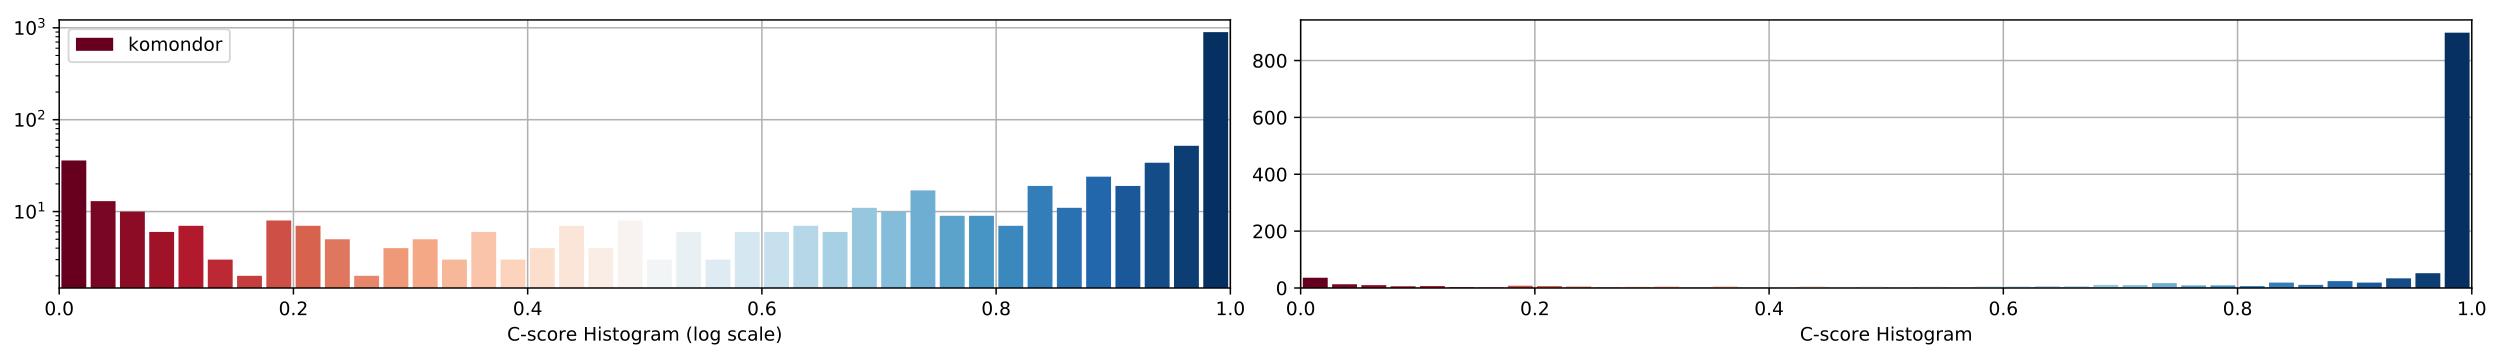 <?xml version="1.0" encoding="utf-8" standalone="no"?>
<!DOCTYPE svg PUBLIC "-//W3C//DTD SVG 1.1//EN"
  "http://www.w3.org/Graphics/SVG/1.1/DTD/svg11.dtd">
<!-- Created with matplotlib (https://matplotlib.org/) -->
<svg height="192.256pt" version="1.1" viewBox="0 0 1342.952 192.256" width="1342.952pt" xmlns="http://www.w3.org/2000/svg" xmlns:xlink="http://www.w3.org/1999/xlink">
 <defs>
  <style type="text/css">
*{stroke-linecap:butt;stroke-linejoin:round;}
  </style>
 </defs>
 <g id="figure_1">
  <g id="patch_1">
   <path d="M 0 192.256 
L 1342.952 192.256 
L 1342.952 0 
L 0 0 
z
" style="fill:#ffffff;"/>
  </g>
  <g id="axes_1">
   <g id="patch_2">
    <path d="M 31.8 154.7 
L 660.926 154.7 
L 660.926 10.7 
L 31.8 10.7 
z
" style="fill:#ffffff;"/>
   </g>
   <g id="matplotlib.axis_1">
    <g id="xtick_1">
     <g id="line2d_1">
      <path clip-path="url(#p41b4b4a848)" d="M 31.8 154.7 
L 31.8 10.7 
" style="fill:none;stroke:#b0b0b0;stroke-linecap:square;stroke-width:0.8;"/>
     </g>
     <g id="line2d_2">
      <defs>
       <path d="M 0 0 
L 0 3.5 
" id="m3ae6bb523f" style="stroke:#000000;stroke-width:0.8;"/>
      </defs>
      <g>
       <use style="stroke:#000000;stroke-width:0.8;" x="31.8" xlink:href="#m3ae6bb523f" y="154.7"/>
      </g>
     </g>
     <g id="text_1">
      <!-- 0.0 -->
      <defs>
       <path d="M 31.781 66.406 
Q 24.172 66.406 20.328 58.906 
Q 16.5 51.422 16.5 36.375 
Q 16.5 21.391 20.328 13.891 
Q 24.172 6.391 31.781 6.391 
Q 39.453 6.391 43.281 13.891 
Q 47.125 21.391 47.125 36.375 
Q 47.125 51.422 43.281 58.906 
Q 39.453 66.406 31.781 66.406 
z
M 31.781 74.219 
Q 44.047 74.219 50.516 64.516 
Q 56.984 54.828 56.984 36.375 
Q 56.984 17.969 50.516 8.266 
Q 44.047 -1.422 31.781 -1.422 
Q 19.531 -1.422 13.062 8.266 
Q 6.594 17.969 6.594 36.375 
Q 6.594 54.828 13.062 64.516 
Q 19.531 74.219 31.781 74.219 
z
" id="DejaVuSans-48"/>
       <path d="M 10.688 12.406 
L 21 12.406 
L 21 0 
L 10.688 0 
z
" id="DejaVuSans-46"/>
      </defs>
      <g transform="translate(23.848 169.298)scale(0.1 -0.1)">
       <use xlink:href="#DejaVuSans-48"/>
       <use x="63.623" xlink:href="#DejaVuSans-46"/>
       <use x="95.41" xlink:href="#DejaVuSans-48"/>
      </g>
     </g>
    </g>
    <g id="xtick_2">
     <g id="line2d_3">
      <path clip-path="url(#p41b4b4a848)" d="M 157.625 154.7 
L 157.625 10.7 
" style="fill:none;stroke:#b0b0b0;stroke-linecap:square;stroke-width:0.8;"/>
     </g>
     <g id="line2d_4">
      <g>
       <use style="stroke:#000000;stroke-width:0.8;" x="157.625" xlink:href="#m3ae6bb523f" y="154.7"/>
      </g>
     </g>
     <g id="text_2">
      <!-- 0.2 -->
      <defs>
       <path d="M 19.188 8.297 
L 53.609 8.297 
L 53.609 0 
L 7.328 0 
L 7.328 8.297 
Q 12.938 14.109 22.625 23.891 
Q 32.328 33.688 34.812 36.531 
Q 39.547 41.844 41.422 45.531 
Q 43.312 49.219 43.312 52.781 
Q 43.312 58.594 39.234 62.25 
Q 35.156 65.922 28.609 65.922 
Q 23.969 65.922 18.812 64.312 
Q 13.672 62.703 7.812 59.422 
L 7.812 69.391 
Q 13.766 71.781 18.938 73 
Q 24.125 74.219 28.422 74.219 
Q 39.75 74.219 46.484 68.547 
Q 53.219 62.891 53.219 53.422 
Q 53.219 48.922 51.531 44.891 
Q 49.859 40.875 45.406 35.406 
Q 44.188 33.984 37.641 27.219 
Q 31.109 20.453 19.188 8.297 
z
" id="DejaVuSans-50"/>
      </defs>
      <g transform="translate(149.674 169.298)scale(0.1 -0.1)">
       <use xlink:href="#DejaVuSans-48"/>
       <use x="63.623" xlink:href="#DejaVuSans-46"/>
       <use x="95.41" xlink:href="#DejaVuSans-50"/>
      </g>
     </g>
    </g>
    <g id="xtick_3">
     <g id="line2d_5">
      <path clip-path="url(#p41b4b4a848)" d="M 283.45 154.7 
L 283.45 10.7 
" style="fill:none;stroke:#b0b0b0;stroke-linecap:square;stroke-width:0.8;"/>
     </g>
     <g id="line2d_6">
      <g>
       <use style="stroke:#000000;stroke-width:0.8;" x="283.45" xlink:href="#m3ae6bb523f" y="154.7"/>
      </g>
     </g>
     <g id="text_3">
      <!-- 0.4 -->
      <defs>
       <path d="M 37.797 64.312 
L 12.891 25.391 
L 37.797 25.391 
z
M 35.203 72.906 
L 47.609 72.906 
L 47.609 25.391 
L 58.016 25.391 
L 58.016 17.188 
L 47.609 17.188 
L 47.609 0 
L 37.797 0 
L 37.797 17.188 
L 4.891 17.188 
L 4.891 26.703 
z
" id="DejaVuSans-52"/>
      </defs>
      <g transform="translate(275.499 169.298)scale(0.1 -0.1)">
       <use xlink:href="#DejaVuSans-48"/>
       <use x="63.623" xlink:href="#DejaVuSans-46"/>
       <use x="95.41" xlink:href="#DejaVuSans-52"/>
      </g>
     </g>
    </g>
    <g id="xtick_4">
     <g id="line2d_7">
      <path clip-path="url(#p41b4b4a848)" d="M 409.276 154.7 
L 409.276 10.7 
" style="fill:none;stroke:#b0b0b0;stroke-linecap:square;stroke-width:0.8;"/>
     </g>
     <g id="line2d_8">
      <g>
       <use style="stroke:#000000;stroke-width:0.8;" x="409.276" xlink:href="#m3ae6bb523f" y="154.7"/>
      </g>
     </g>
     <g id="text_4">
      <!-- 0.6 -->
      <defs>
       <path d="M 33.016 40.375 
Q 26.375 40.375 22.484 35.828 
Q 18.609 31.297 18.609 23.391 
Q 18.609 15.531 22.484 10.953 
Q 26.375 6.391 33.016 6.391 
Q 39.656 6.391 43.531 10.953 
Q 47.406 15.531 47.406 23.391 
Q 47.406 31.297 43.531 35.828 
Q 39.656 40.375 33.016 40.375 
z
M 52.594 71.297 
L 52.594 62.312 
Q 48.875 64.062 45.094 64.984 
Q 41.312 65.922 37.594 65.922 
Q 27.828 65.922 22.672 59.328 
Q 17.531 52.734 16.797 39.406 
Q 19.672 43.656 24.016 45.922 
Q 28.375 48.188 33.594 48.188 
Q 44.578 48.188 50.953 41.516 
Q 57.328 34.859 57.328 23.391 
Q 57.328 12.156 50.688 5.359 
Q 44.047 -1.422 33.016 -1.422 
Q 20.359 -1.422 13.672 8.266 
Q 6.984 17.969 6.984 36.375 
Q 6.984 53.656 15.188 63.938 
Q 23.391 74.219 37.203 74.219 
Q 40.922 74.219 44.703 73.484 
Q 48.484 72.75 52.594 71.297 
z
" id="DejaVuSans-54"/>
      </defs>
      <g transform="translate(401.324 169.298)scale(0.1 -0.1)">
       <use xlink:href="#DejaVuSans-48"/>
       <use x="63.623" xlink:href="#DejaVuSans-46"/>
       <use x="95.41" xlink:href="#DejaVuSans-54"/>
      </g>
     </g>
    </g>
    <g id="xtick_5">
     <g id="line2d_9">
      <path clip-path="url(#p41b4b4a848)" d="M 535.101 154.7 
L 535.101 10.7 
" style="fill:none;stroke:#b0b0b0;stroke-linecap:square;stroke-width:0.8;"/>
     </g>
     <g id="line2d_10">
      <g>
       <use style="stroke:#000000;stroke-width:0.8;" x="535.101" xlink:href="#m3ae6bb523f" y="154.7"/>
      </g>
     </g>
     <g id="text_5">
      <!-- 0.8 -->
      <defs>
       <path d="M 31.781 34.625 
Q 24.75 34.625 20.719 30.859 
Q 16.703 27.094 16.703 20.516 
Q 16.703 13.922 20.719 10.156 
Q 24.75 6.391 31.781 6.391 
Q 38.812 6.391 42.859 10.172 
Q 46.922 13.969 46.922 20.516 
Q 46.922 27.094 42.891 30.859 
Q 38.875 34.625 31.781 34.625 
z
M 21.922 38.812 
Q 15.578 40.375 12.031 44.719 
Q 8.5 49.078 8.5 55.328 
Q 8.5 64.062 14.719 69.141 
Q 20.953 74.219 31.781 74.219 
Q 42.672 74.219 48.875 69.141 
Q 55.078 64.062 55.078 55.328 
Q 55.078 49.078 51.531 44.719 
Q 48 40.375 41.703 38.812 
Q 48.828 37.156 52.797 32.312 
Q 56.781 27.484 56.781 20.516 
Q 56.781 9.906 50.312 4.234 
Q 43.844 -1.422 31.781 -1.422 
Q 19.734 -1.422 13.25 4.234 
Q 6.781 9.906 6.781 20.516 
Q 6.781 27.484 10.781 32.312 
Q 14.797 37.156 21.922 38.812 
z
M 18.312 54.391 
Q 18.312 48.734 21.844 45.562 
Q 25.391 42.391 31.781 42.391 
Q 38.141 42.391 41.719 45.562 
Q 45.312 48.734 45.312 54.391 
Q 45.312 60.062 41.719 63.234 
Q 38.141 66.406 31.781 66.406 
Q 25.391 66.406 21.844 63.234 
Q 18.312 60.062 18.312 54.391 
z
" id="DejaVuSans-56"/>
      </defs>
      <g transform="translate(527.149 169.298)scale(0.1 -0.1)">
       <use xlink:href="#DejaVuSans-48"/>
       <use x="63.623" xlink:href="#DejaVuSans-46"/>
       <use x="95.41" xlink:href="#DejaVuSans-56"/>
      </g>
     </g>
    </g>
    <g id="xtick_6">
     <g id="line2d_11">
      <path clip-path="url(#p41b4b4a848)" d="M 660.926 154.7 
L 660.926 10.7 
" style="fill:none;stroke:#b0b0b0;stroke-linecap:square;stroke-width:0.8;"/>
     </g>
     <g id="line2d_12">
      <g>
       <use style="stroke:#000000;stroke-width:0.8;" x="660.926" xlink:href="#m3ae6bb523f" y="154.7"/>
      </g>
     </g>
     <g id="text_6">
      <!-- 1.0 -->
      <defs>
       <path d="M 12.406 8.297 
L 28.516 8.297 
L 28.516 63.922 
L 10.984 60.406 
L 10.984 69.391 
L 28.422 72.906 
L 38.281 72.906 
L 38.281 8.297 
L 54.391 8.297 
L 54.391 0 
L 12.406 0 
z
" id="DejaVuSans-49"/>
      </defs>
      <g transform="translate(652.975 169.298)scale(0.1 -0.1)">
       <use xlink:href="#DejaVuSans-49"/>
       <use x="63.623" xlink:href="#DejaVuSans-46"/>
       <use x="95.41" xlink:href="#DejaVuSans-48"/>
      </g>
     </g>
    </g>
    <g id="text_7">
     <!-- C-score Histogram (log scale) -->
     <defs>
      <path d="M 64.406 67.281 
L 64.406 56.891 
Q 59.422 61.531 53.781 63.812 
Q 48.141 66.109 41.797 66.109 
Q 29.297 66.109 22.656 58.469 
Q 16.016 50.828 16.016 36.375 
Q 16.016 21.969 22.656 14.328 
Q 29.297 6.688 41.797 6.688 
Q 48.141 6.688 53.781 8.984 
Q 59.422 11.281 64.406 15.922 
L 64.406 5.609 
Q 59.234 2.094 53.438 0.328 
Q 47.656 -1.422 41.219 -1.422 
Q 24.656 -1.422 15.125 8.703 
Q 5.609 18.844 5.609 36.375 
Q 5.609 53.953 15.125 64.078 
Q 24.656 74.219 41.219 74.219 
Q 47.75 74.219 53.531 72.484 
Q 59.328 70.75 64.406 67.281 
z
" id="DejaVuSans-67"/>
      <path d="M 4.891 31.391 
L 31.203 31.391 
L 31.203 23.391 
L 4.891 23.391 
z
" id="DejaVuSans-45"/>
      <path d="M 44.281 53.078 
L 44.281 44.578 
Q 40.484 46.531 36.375 47.5 
Q 32.281 48.484 27.875 48.484 
Q 21.188 48.484 17.844 46.438 
Q 14.5 44.391 14.5 40.281 
Q 14.5 37.156 16.891 35.375 
Q 19.281 33.594 26.516 31.984 
L 29.594 31.297 
Q 39.156 29.25 43.188 25.516 
Q 47.219 21.781 47.219 15.094 
Q 47.219 7.469 41.188 3.016 
Q 35.156 -1.422 24.609 -1.422 
Q 20.219 -1.422 15.453 -0.562 
Q 10.688 0.297 5.422 2 
L 5.422 11.281 
Q 10.406 8.688 15.234 7.391 
Q 20.062 6.109 24.812 6.109 
Q 31.156 6.109 34.562 8.281 
Q 37.984 10.453 37.984 14.406 
Q 37.984 18.062 35.516 20.016 
Q 33.062 21.969 24.703 23.781 
L 21.578 24.516 
Q 13.234 26.266 9.516 29.906 
Q 5.812 33.547 5.812 39.891 
Q 5.812 47.609 11.281 51.797 
Q 16.75 56 26.812 56 
Q 31.781 56 36.172 55.266 
Q 40.578 54.547 44.281 53.078 
z
" id="DejaVuSans-115"/>
      <path d="M 48.781 52.594 
L 48.781 44.188 
Q 44.969 46.297 41.141 47.344 
Q 37.312 48.391 33.406 48.391 
Q 24.656 48.391 19.812 42.844 
Q 14.984 37.312 14.984 27.297 
Q 14.984 17.281 19.812 11.734 
Q 24.656 6.203 33.406 6.203 
Q 37.312 6.203 41.141 7.25 
Q 44.969 8.297 48.781 10.406 
L 48.781 2.094 
Q 45.016 0.344 40.984 -0.531 
Q 36.969 -1.422 32.422 -1.422 
Q 20.062 -1.422 12.781 6.344 
Q 5.516 14.109 5.516 27.297 
Q 5.516 40.672 12.859 48.328 
Q 20.219 56 33.016 56 
Q 37.156 56 41.109 55.141 
Q 45.062 54.297 48.781 52.594 
z
" id="DejaVuSans-99"/>
      <path d="M 30.609 48.391 
Q 23.391 48.391 19.188 42.75 
Q 14.984 37.109 14.984 27.297 
Q 14.984 17.484 19.156 11.844 
Q 23.344 6.203 30.609 6.203 
Q 37.797 6.203 41.984 11.859 
Q 46.188 17.531 46.188 27.297 
Q 46.188 37.016 41.984 42.703 
Q 37.797 48.391 30.609 48.391 
z
M 30.609 56 
Q 42.328 56 49.016 48.375 
Q 55.719 40.766 55.719 27.297 
Q 55.719 13.875 49.016 6.219 
Q 42.328 -1.422 30.609 -1.422 
Q 18.844 -1.422 12.172 6.219 
Q 5.516 13.875 5.516 27.297 
Q 5.516 40.766 12.172 48.375 
Q 18.844 56 30.609 56 
z
" id="DejaVuSans-111"/>
      <path d="M 41.109 46.297 
Q 39.594 47.172 37.812 47.578 
Q 36.031 48 33.891 48 
Q 26.266 48 22.188 43.047 
Q 18.109 38.094 18.109 28.812 
L 18.109 0 
L 9.078 0 
L 9.078 54.688 
L 18.109 54.688 
L 18.109 46.188 
Q 20.953 51.172 25.484 53.578 
Q 30.031 56 36.531 56 
Q 37.453 56 38.578 55.875 
Q 39.703 55.766 41.062 55.516 
z
" id="DejaVuSans-114"/>
      <path d="M 56.203 29.594 
L 56.203 25.203 
L 14.891 25.203 
Q 15.484 15.922 20.484 11.062 
Q 25.484 6.203 34.422 6.203 
Q 39.594 6.203 44.453 7.469 
Q 49.312 8.734 54.109 11.281 
L 54.109 2.781 
Q 49.266 0.734 44.188 -0.344 
Q 39.109 -1.422 33.891 -1.422 
Q 20.797 -1.422 13.156 6.188 
Q 5.516 13.812 5.516 26.812 
Q 5.516 40.234 12.766 48.109 
Q 20.016 56 32.328 56 
Q 43.359 56 49.781 48.891 
Q 56.203 41.797 56.203 29.594 
z
M 47.219 32.234 
Q 47.125 39.594 43.094 43.984 
Q 39.062 48.391 32.422 48.391 
Q 24.906 48.391 20.391 44.141 
Q 15.875 39.891 15.188 32.172 
z
" id="DejaVuSans-101"/>
      <path id="DejaVuSans-32"/>
      <path d="M 9.812 72.906 
L 19.672 72.906 
L 19.672 43.016 
L 55.516 43.016 
L 55.516 72.906 
L 65.375 72.906 
L 65.375 0 
L 55.516 0 
L 55.516 34.719 
L 19.672 34.719 
L 19.672 0 
L 9.812 0 
z
" id="DejaVuSans-72"/>
      <path d="M 9.422 54.688 
L 18.406 54.688 
L 18.406 0 
L 9.422 0 
z
M 9.422 75.984 
L 18.406 75.984 
L 18.406 64.594 
L 9.422 64.594 
z
" id="DejaVuSans-105"/>
      <path d="M 18.312 70.219 
L 18.312 54.688 
L 36.812 54.688 
L 36.812 47.703 
L 18.312 47.703 
L 18.312 18.016 
Q 18.312 11.328 20.141 9.422 
Q 21.969 7.516 27.594 7.516 
L 36.812 7.516 
L 36.812 0 
L 27.594 0 
Q 17.188 0 13.234 3.875 
Q 9.281 7.766 9.281 18.016 
L 9.281 47.703 
L 2.688 47.703 
L 2.688 54.688 
L 9.281 54.688 
L 9.281 70.219 
z
" id="DejaVuSans-116"/>
      <path d="M 45.406 27.984 
Q 45.406 37.75 41.375 43.109 
Q 37.359 48.484 30.078 48.484 
Q 22.859 48.484 18.828 43.109 
Q 14.797 37.75 14.797 27.984 
Q 14.797 18.266 18.828 12.891 
Q 22.859 7.516 30.078 7.516 
Q 37.359 7.516 41.375 12.891 
Q 45.406 18.266 45.406 27.984 
z
M 54.391 6.781 
Q 54.391 -7.172 48.188 -13.984 
Q 42 -20.797 29.203 -20.797 
Q 24.469 -20.797 20.266 -20.094 
Q 16.062 -19.391 12.109 -17.922 
L 12.109 -9.188 
Q 16.062 -11.328 19.922 -12.344 
Q 23.781 -13.375 27.781 -13.375 
Q 36.625 -13.375 41.016 -8.766 
Q 45.406 -4.156 45.406 5.172 
L 45.406 9.625 
Q 42.625 4.781 38.281 2.391 
Q 33.938 0 27.875 0 
Q 17.828 0 11.672 7.656 
Q 5.516 15.328 5.516 27.984 
Q 5.516 40.672 11.672 48.328 
Q 17.828 56 27.875 56 
Q 33.938 56 38.281 53.609 
Q 42.625 51.219 45.406 46.391 
L 45.406 54.688 
L 54.391 54.688 
z
" id="DejaVuSans-103"/>
      <path d="M 34.281 27.484 
Q 23.391 27.484 19.188 25 
Q 14.984 22.516 14.984 16.5 
Q 14.984 11.719 18.141 8.906 
Q 21.297 6.109 26.703 6.109 
Q 34.188 6.109 38.703 11.406 
Q 43.219 16.703 43.219 25.484 
L 43.219 27.484 
z
M 52.203 31.203 
L 52.203 0 
L 43.219 0 
L 43.219 8.297 
Q 40.141 3.328 35.547 0.953 
Q 30.953 -1.422 24.312 -1.422 
Q 15.922 -1.422 10.953 3.297 
Q 6 8.016 6 15.922 
Q 6 25.141 12.172 29.828 
Q 18.359 34.516 30.609 34.516 
L 43.219 34.516 
L 43.219 35.406 
Q 43.219 41.609 39.141 45 
Q 35.062 48.391 27.688 48.391 
Q 23 48.391 18.547 47.266 
Q 14.109 46.141 10.016 43.891 
L 10.016 52.203 
Q 14.938 54.109 19.578 55.047 
Q 24.219 56 28.609 56 
Q 40.484 56 46.344 49.844 
Q 52.203 43.703 52.203 31.203 
z
" id="DejaVuSans-97"/>
      <path d="M 52 44.188 
Q 55.375 50.25 60.062 53.125 
Q 64.75 56 71.094 56 
Q 79.641 56 84.281 50.016 
Q 88.922 44.047 88.922 33.016 
L 88.922 0 
L 79.891 0 
L 79.891 32.719 
Q 79.891 40.578 77.094 44.375 
Q 74.312 48.188 68.609 48.188 
Q 61.625 48.188 57.562 43.547 
Q 53.516 38.922 53.516 30.906 
L 53.516 0 
L 44.484 0 
L 44.484 32.719 
Q 44.484 40.625 41.703 44.406 
Q 38.922 48.188 33.109 48.188 
Q 26.219 48.188 22.156 43.531 
Q 18.109 38.875 18.109 30.906 
L 18.109 0 
L 9.078 0 
L 9.078 54.688 
L 18.109 54.688 
L 18.109 46.188 
Q 21.188 51.219 25.484 53.609 
Q 29.781 56 35.688 56 
Q 41.656 56 45.828 52.969 
Q 50 49.953 52 44.188 
z
" id="DejaVuSans-109"/>
      <path d="M 31 75.875 
Q 24.469 64.656 21.281 53.656 
Q 18.109 42.672 18.109 31.391 
Q 18.109 20.125 21.312 9.062 
Q 24.516 -2 31 -13.188 
L 23.188 -13.188 
Q 15.875 -1.703 12.234 9.375 
Q 8.594 20.453 8.594 31.391 
Q 8.594 42.281 12.203 53.312 
Q 15.828 64.359 23.188 75.875 
z
" id="DejaVuSans-40"/>
      <path d="M 9.422 75.984 
L 18.406 75.984 
L 18.406 0 
L 9.422 0 
z
" id="DejaVuSans-108"/>
      <path d="M 8.016 75.875 
L 15.828 75.875 
Q 23.141 64.359 26.781 53.312 
Q 30.422 42.281 30.422 31.391 
Q 30.422 20.453 26.781 9.375 
Q 23.141 -1.703 15.828 -13.188 
L 8.016 -13.188 
Q 14.5 -2 17.703 9.062 
Q 20.906 20.125 20.906 31.391 
Q 20.906 42.672 17.703 53.656 
Q 14.5 64.656 8.016 75.875 
z
" id="DejaVuSans-41"/>
     </defs>
     <g transform="translate(272.412 182.977)scale(0.1 -0.1)">
      <use xlink:href="#DejaVuSans-67"/>
      <use x="69.824" xlink:href="#DejaVuSans-45"/>
      <use x="105.908" xlink:href="#DejaVuSans-115"/>
      <use x="158.008" xlink:href="#DejaVuSans-99"/>
      <use x="212.988" xlink:href="#DejaVuSans-111"/>
      <use x="274.17" xlink:href="#DejaVuSans-114"/>
      <use x="315.252" xlink:href="#DejaVuSans-101"/>
      <use x="376.775" xlink:href="#DejaVuSans-32"/>
      <use x="408.562" xlink:href="#DejaVuSans-72"/>
      <use x="483.758" xlink:href="#DejaVuSans-105"/>
      <use x="511.541" xlink:href="#DejaVuSans-115"/>
      <use x="563.641" xlink:href="#DejaVuSans-116"/>
      <use x="602.85" xlink:href="#DejaVuSans-111"/>
      <use x="664.031" xlink:href="#DejaVuSans-103"/>
      <use x="727.508" xlink:href="#DejaVuSans-114"/>
      <use x="768.621" xlink:href="#DejaVuSans-97"/>
      <use x="829.9" xlink:href="#DejaVuSans-109"/>
      <use x="927.312" xlink:href="#DejaVuSans-32"/>
      <use x="959.1" xlink:href="#DejaVuSans-40"/>
      <use x="998.113" xlink:href="#DejaVuSans-108"/>
      <use x="1025.896" xlink:href="#DejaVuSans-111"/>
      <use x="1087.078" xlink:href="#DejaVuSans-103"/>
      <use x="1150.555" xlink:href="#DejaVuSans-32"/>
      <use x="1182.342" xlink:href="#DejaVuSans-115"/>
      <use x="1234.441" xlink:href="#DejaVuSans-99"/>
      <use x="1289.422" xlink:href="#DejaVuSans-97"/>
      <use x="1350.701" xlink:href="#DejaVuSans-108"/>
      <use x="1378.484" xlink:href="#DejaVuSans-101"/>
      <use x="1440.008" xlink:href="#DejaVuSans-41"/>
     </g>
    </g>
   </g>
   <g id="matplotlib.axis_2">
    <g id="ytick_1">
     <g id="line2d_13">
      <path clip-path="url(#p41b4b4a848)" d="M 31.8 113.655 
L 660.926 113.655 
" style="fill:none;stroke:#b0b0b0;stroke-linecap:square;stroke-width:0.8;"/>
     </g>
     <g id="line2d_14">
      <defs>
       <path d="M 0 0 
L -3.5 0 
" id="m75fd67bb77" style="stroke:#000000;stroke-width:0.8;"/>
      </defs>
      <g>
       <use style="stroke:#000000;stroke-width:0.8;" x="31.8" xlink:href="#m75fd67bb77" y="113.655"/>
      </g>
     </g>
     <g id="text_8">
      <!-- $\mathdefault{10^{1}}$ -->
      <g transform="translate(7.2 117.454)scale(0.1 -0.1)">
       <use transform="translate(0 0.684)" xlink:href="#DejaVuSans-49"/>
       <use transform="translate(63.623 0.684)" xlink:href="#DejaVuSans-48"/>
       <use transform="translate(128.203 38.966)scale(0.7)" xlink:href="#DejaVuSans-49"/>
      </g>
     </g>
    </g>
    <g id="ytick_2">
     <g id="line2d_15">
      <path clip-path="url(#p41b4b4a848)" d="M 31.8 64.297 
L 660.926 64.297 
" style="fill:none;stroke:#b0b0b0;stroke-linecap:square;stroke-width:0.8;"/>
     </g>
     <g id="line2d_16">
      <g>
       <use style="stroke:#000000;stroke-width:0.8;" x="31.8" xlink:href="#m75fd67bb77" y="64.297"/>
      </g>
     </g>
     <g id="text_9">
      <!-- $\mathdefault{10^{2}}$ -->
      <g transform="translate(7.2 68.096)scale(0.1 -0.1)">
       <use transform="translate(0 0.766)" xlink:href="#DejaVuSans-49"/>
       <use transform="translate(63.623 0.766)" xlink:href="#DejaVuSans-48"/>
       <use transform="translate(128.203 39.047)scale(0.7)" xlink:href="#DejaVuSans-50"/>
      </g>
     </g>
    </g>
    <g id="ytick_3">
     <g id="line2d_17">
      <path clip-path="url(#p41b4b4a848)" d="M 31.8 14.939 
L 660.926 14.939 
" style="fill:none;stroke:#b0b0b0;stroke-linecap:square;stroke-width:0.8;"/>
     </g>
     <g id="line2d_18">
      <g>
       <use style="stroke:#000000;stroke-width:0.8;" x="31.8" xlink:href="#m75fd67bb77" y="14.939"/>
      </g>
     </g>
     <g id="text_10">
      <!-- $\mathdefault{10^{3}}$ -->
      <defs>
       <path d="M 40.578 39.312 
Q 47.656 37.797 51.625 33 
Q 55.609 28.219 55.609 21.188 
Q 55.609 10.406 48.188 4.484 
Q 40.766 -1.422 27.094 -1.422 
Q 22.516 -1.422 17.656 -0.516 
Q 12.797 0.391 7.625 2.203 
L 7.625 11.719 
Q 11.719 9.328 16.594 8.109 
Q 21.484 6.891 26.812 6.891 
Q 36.078 6.891 40.938 10.547 
Q 45.797 14.203 45.797 21.188 
Q 45.797 27.641 41.281 31.266 
Q 36.766 34.906 28.719 34.906 
L 20.219 34.906 
L 20.219 43.016 
L 29.109 43.016 
Q 36.375 43.016 40.234 45.922 
Q 44.094 48.828 44.094 54.297 
Q 44.094 59.906 40.109 62.906 
Q 36.141 65.922 28.719 65.922 
Q 24.656 65.922 20.016 65.031 
Q 15.375 64.156 9.812 62.312 
L 9.812 71.094 
Q 15.438 72.656 20.344 73.438 
Q 25.25 74.219 29.594 74.219 
Q 40.828 74.219 47.359 69.109 
Q 53.906 64.016 53.906 55.328 
Q 53.906 49.266 50.438 45.094 
Q 46.969 40.922 40.578 39.312 
z
" id="DejaVuSans-51"/>
      </defs>
      <g transform="translate(7.2 18.738)scale(0.1 -0.1)">
       <use transform="translate(0 0.766)" xlink:href="#DejaVuSans-49"/>
       <use transform="translate(63.623 0.766)" xlink:href="#DejaVuSans-48"/>
       <use transform="translate(128.203 39.047)scale(0.7)" xlink:href="#DejaVuSans-51"/>
      </g>
     </g>
    </g>
    <g id="ytick_4">
     <g id="line2d_19">
      <defs>
       <path d="M 0 0 
L -2 0 
" id="m304510e510" style="stroke:#000000;stroke-width:0.6;"/>
      </defs>
      <g>
       <use style="stroke:#000000;stroke-width:0.6;" x="31.8" xlink:href="#m304510e510" y="148.155"/>
      </g>
     </g>
    </g>
    <g id="ytick_5">
     <g id="line2d_20">
      <g>
       <use style="stroke:#000000;stroke-width:0.6;" x="31.8" xlink:href="#m304510e510" y="139.463"/>
      </g>
     </g>
    </g>
    <g id="ytick_6">
     <g id="line2d_21">
      <g>
       <use style="stroke:#000000;stroke-width:0.6;" x="31.8" xlink:href="#m304510e510" y="133.296"/>
      </g>
     </g>
    </g>
    <g id="ytick_7">
     <g id="line2d_22">
      <g>
       <use style="stroke:#000000;stroke-width:0.6;" x="31.8" xlink:href="#m304510e510" y="128.513"/>
      </g>
     </g>
    </g>
    <g id="ytick_8">
     <g id="line2d_23">
      <g>
       <use style="stroke:#000000;stroke-width:0.6;" x="31.8" xlink:href="#m304510e510" y="124.605"/>
      </g>
     </g>
    </g>
    <g id="ytick_9">
     <g id="line2d_24">
      <g>
       <use style="stroke:#000000;stroke-width:0.6;" x="31.8" xlink:href="#m304510e510" y="121.301"/>
      </g>
     </g>
    </g>
    <g id="ytick_10">
     <g id="line2d_25">
      <g>
       <use style="stroke:#000000;stroke-width:0.6;" x="31.8" xlink:href="#m304510e510" y="118.438"/>
      </g>
     </g>
    </g>
    <g id="ytick_11">
     <g id="line2d_26">
      <g>
       <use style="stroke:#000000;stroke-width:0.6;" x="31.8" xlink:href="#m304510e510" y="115.913"/>
      </g>
     </g>
    </g>
    <g id="ytick_12">
     <g id="line2d_27">
      <g>
       <use style="stroke:#000000;stroke-width:0.6;" x="31.8" xlink:href="#m304510e510" y="98.797"/>
      </g>
     </g>
    </g>
    <g id="ytick_13">
     <g id="line2d_28">
      <g>
       <use style="stroke:#000000;stroke-width:0.6;" x="31.8" xlink:href="#m304510e510" y="90.105"/>
      </g>
     </g>
    </g>
    <g id="ytick_14">
     <g id="line2d_29">
      <g>
       <use style="stroke:#000000;stroke-width:0.6;" x="31.8" xlink:href="#m304510e510" y="83.939"/>
      </g>
     </g>
    </g>
    <g id="ytick_15">
     <g id="line2d_30">
      <g>
       <use style="stroke:#000000;stroke-width:0.6;" x="31.8" xlink:href="#m304510e510" y="79.155"/>
      </g>
     </g>
    </g>
    <g id="ytick_16">
     <g id="line2d_31">
      <g>
       <use style="stroke:#000000;stroke-width:0.6;" x="31.8" xlink:href="#m304510e510" y="75.247"/>
      </g>
     </g>
    </g>
    <g id="ytick_17">
     <g id="line2d_32">
      <g>
       <use style="stroke:#000000;stroke-width:0.6;" x="31.8" xlink:href="#m304510e510" y="71.943"/>
      </g>
     </g>
    </g>
    <g id="ytick_18">
     <g id="line2d_33">
      <g>
       <use style="stroke:#000000;stroke-width:0.6;" x="31.8" xlink:href="#m304510e510" y="69.08"/>
      </g>
     </g>
    </g>
    <g id="ytick_19">
     <g id="line2d_34">
      <g>
       <use style="stroke:#000000;stroke-width:0.6;" x="31.8" xlink:href="#m304510e510" y="66.556"/>
      </g>
     </g>
    </g>
    <g id="ytick_20">
     <g id="line2d_35">
      <g>
       <use style="stroke:#000000;stroke-width:0.6;" x="31.8" xlink:href="#m304510e510" y="49.439"/>
      </g>
     </g>
    </g>
    <g id="ytick_21">
     <g id="line2d_36">
      <g>
       <use style="stroke:#000000;stroke-width:0.6;" x="31.8" xlink:href="#m304510e510" y="40.747"/>
      </g>
     </g>
    </g>
    <g id="ytick_22">
     <g id="line2d_37">
      <g>
       <use style="stroke:#000000;stroke-width:0.6;" x="31.8" xlink:href="#m304510e510" y="34.581"/>
      </g>
     </g>
    </g>
    <g id="ytick_23">
     <g id="line2d_38">
      <g>
       <use style="stroke:#000000;stroke-width:0.6;" x="31.8" xlink:href="#m304510e510" y="29.797"/>
      </g>
     </g>
    </g>
    <g id="ytick_24">
     <g id="line2d_39">
      <g>
       <use style="stroke:#000000;stroke-width:0.6;" x="31.8" xlink:href="#m304510e510" y="25.889"/>
      </g>
     </g>
    </g>
    <g id="ytick_25">
     <g id="line2d_40">
      <g>
       <use style="stroke:#000000;stroke-width:0.6;" x="31.8" xlink:href="#m304510e510" y="22.585"/>
      </g>
     </g>
    </g>
    <g id="ytick_26">
     <g id="line2d_41">
      <g>
       <use style="stroke:#000000;stroke-width:0.6;" x="31.8" xlink:href="#m304510e510" y="19.723"/>
      </g>
     </g>
    </g>
    <g id="ytick_27">
     <g id="line2d_42">
      <g>
       <use style="stroke:#000000;stroke-width:0.6;" x="31.8" xlink:href="#m304510e510" y="17.198"/>
      </g>
     </g>
    </g>
   </g>
   <g id="patch_3">
    <path clip-path="url(#p41b4b4a848)" d="M 32.98 49520.83 
L 46.349 49520.83 
L 46.349 86.197 
L 32.98 86.197 
z
" style="fill:#67001f;"/>
   </g>
   <g id="patch_4">
    <path clip-path="url(#p41b4b4a848)" d="M 48.708 49520.83 
L 62.077 49520.83 
L 62.077 108.031 
L 48.708 108.031 
z
" style="fill:#790622;"/>
   </g>
   <g id="patch_5">
    <path clip-path="url(#p41b4b4a848)" d="M 64.436 49520.83 
L 77.805 49520.83 
L 77.805 113.655 
L 64.436 113.655 
z
" style="fill:#8d0c25;"/>
   </g>
   <g id="patch_6">
    <path clip-path="url(#p41b4b4a848)" d="M 80.164 49520.83 
L 93.533 49520.83 
L 93.533 124.605 
L 80.164 124.605 
z
" style="fill:#9f1228;"/>
   </g>
   <g id="patch_7">
    <path clip-path="url(#p41b4b4a848)" d="M 95.892 49520.83 
L 109.261 49520.83 
L 109.261 121.301 
L 95.892 121.301 
z
" style="fill:#b3192c;"/>
   </g>
   <g id="patch_8">
    <path clip-path="url(#p41b4b4a848)" d="M 111.62 49520.83 
L 124.989 49520.83 
L 124.989 139.463 
L 111.62 139.463 
z
" style="fill:#bb2a34;"/>
   </g>
   <g id="patch_9">
    <path clip-path="url(#p41b4b4a848)" d="M 127.349 49520.83 
L 140.717 49520.83 
L 140.717 148.155 
L 127.349 148.155 
z
" style="fill:#c53e3d;"/>
   </g>
   <g id="patch_10">
    <path clip-path="url(#p41b4b4a848)" d="M 143.077 49520.83 
L 156.446 49520.83 
L 156.446 118.438 
L 143.077 118.438 
z
" style="fill:#ce4f45;"/>
   </g>
   <g id="patch_11">
    <path clip-path="url(#p41b4b4a848)" d="M 158.805 49520.83 
L 172.174 49520.83 
L 172.174 121.301 
L 158.805 121.301 
z
" style="fill:#d7634f;"/>
   </g>
   <g id="patch_12">
    <path clip-path="url(#p41b4b4a848)" d="M 174.533 49520.83 
L 187.902 49520.83 
L 187.902 128.513 
L 174.533 128.513 
z
" style="fill:#df765e;"/>
   </g>
   <g id="patch_13">
    <path clip-path="url(#p41b4b4a848)" d="M 190.261 49520.83 
L 203.63 49520.83 
L 203.63 148.155 
L 190.261 148.155 
z
" style="fill:#e6866a;"/>
   </g>
   <g id="patch_14">
    <path clip-path="url(#p41b4b4a848)" d="M 205.989 49520.83 
L 219.358 49520.83 
L 219.358 133.296 
L 205.989 133.296 
z
" style="fill:#ef9979;"/>
   </g>
   <g id="patch_15">
    <path clip-path="url(#p41b4b4a848)" d="M 221.717 49520.83 
L 235.086 49520.83 
L 235.086 128.513 
L 221.717 128.513 
z
" style="fill:#f5a886;"/>
   </g>
   <g id="patch_16">
    <path clip-path="url(#p41b4b4a848)" d="M 237.446 49520.83 
L 250.815 49520.83 
L 250.815 139.463 
L 237.446 139.463 
z
" style="fill:#f7b799;"/>
   </g>
   <g id="patch_17">
    <path clip-path="url(#p41b4b4a848)" d="M 253.174 49520.83 
L 266.543 49520.83 
L 266.543 124.605 
L 253.174 124.605 
z
" style="fill:#f9c4a9;"/>
   </g>
   <g id="patch_18">
    <path clip-path="url(#p41b4b4a848)" d="M 268.902 49520.83 
L 282.271 49520.83 
L 282.271 139.463 
L 268.902 139.463 
z
" style="fill:#fcd3bc;"/>
   </g>
   <g id="patch_19">
    <path clip-path="url(#p41b4b4a848)" d="M 284.63 49520.83 
L 297.999 49520.83 
L 297.999 133.296 
L 284.63 133.296 
z
" style="fill:#fcdecd;"/>
   </g>
   <g id="patch_20">
    <path clip-path="url(#p41b4b4a848)" d="M 300.358 49520.83 
L 313.727 49520.83 
L 313.727 121.301 
L 300.358 121.301 
z
" style="fill:#fbe5d8;"/>
   </g>
   <g id="patch_21">
    <path clip-path="url(#p41b4b4a848)" d="M 316.086 49520.83 
L 329.455 49520.83 
L 329.455 133.296 
L 316.086 133.296 
z
" style="fill:#f9ede5;"/>
   </g>
   <g id="patch_22">
    <path clip-path="url(#p41b4b4a848)" d="M 331.815 49520.83 
L 345.183 49520.83 
L 345.183 118.438 
L 331.815 118.438 
z
" style="fill:#f8f3f0;"/>
   </g>
   <g id="patch_23">
    <path clip-path="url(#p41b4b4a848)" d="M 347.543 49520.83 
L 360.912 49520.83 
L 360.912 139.463 
L 347.543 139.463 
z
" style="fill:#f2f5f6;"/>
   </g>
   <g id="patch_24">
    <path clip-path="url(#p41b4b4a848)" d="M 363.271 49520.83 
L 376.64 49520.83 
L 376.64 124.605 
L 363.271 124.605 
z
" style="fill:#e9f0f4;"/>
   </g>
   <g id="patch_25">
    <path clip-path="url(#p41b4b4a848)" d="M 378.999 49520.83 
L 392.368 49520.83 
L 392.368 139.463 
L 378.999 139.463 
z
" style="fill:#deebf2;"/>
   </g>
   <g id="patch_26">
    <path clip-path="url(#p41b4b4a848)" d="M 394.727 49520.83 
L 408.096 49520.83 
L 408.096 124.605 
L 394.727 124.605 
z
" style="fill:#d5e7f1;"/>
   </g>
   <g id="patch_27">
    <path clip-path="url(#p41b4b4a848)" d="M 410.455 49520.83 
L 423.824 49520.83 
L 423.824 124.605 
L 410.455 124.605 
z
" style="fill:#c7e0ed;"/>
   </g>
   <g id="patch_28">
    <path clip-path="url(#p41b4b4a848)" d="M 426.183 49520.83 
L 439.552 49520.83 
L 439.552 121.301 
L 426.183 121.301 
z
" style="fill:#b6d7e8;"/>
   </g>
   <g id="patch_29">
    <path clip-path="url(#p41b4b4a848)" d="M 441.912 49520.83 
L 455.281 49520.83 
L 455.281 124.605 
L 441.912 124.605 
z
" style="fill:#a7d0e4;"/>
   </g>
   <g id="patch_30">
    <path clip-path="url(#p41b4b4a848)" d="M 457.64 49520.83 
L 471.009 49520.83 
L 471.009 111.612 
L 457.64 111.612 
z
" style="fill:#96c7df;"/>
   </g>
   <g id="patch_31">
    <path clip-path="url(#p41b4b4a848)" d="M 473.368 49520.83 
L 486.737 49520.83 
L 486.737 113.655 
L 473.368 113.655 
z
" style="fill:#84bcd9;"/>
   </g>
   <g id="patch_32">
    <path clip-path="url(#p41b4b4a848)" d="M 489.096 49520.83 
L 502.465 49520.83 
L 502.465 102.28 
L 489.096 102.28 
z
" style="fill:#6eaed2;"/>
   </g>
   <g id="patch_33">
    <path clip-path="url(#p41b4b4a848)" d="M 504.824 49520.83 
L 518.193 49520.83 
L 518.193 115.913 
L 504.824 115.913 
z
" style="fill:#5ca3cb;"/>
   </g>
   <g id="patch_34">
    <path clip-path="url(#p41b4b4a848)" d="M 520.552 49520.83 
L 533.921 49520.83 
L 533.921 115.913 
L 520.552 115.913 
z
" style="fill:#4695c4;"/>
   </g>
   <g id="patch_35">
    <path clip-path="url(#p41b4b4a848)" d="M 536.281 49520.83 
L 549.65 49520.83 
L 549.65 121.301 
L 536.281 121.301 
z
" style="fill:#3b88be;"/>
   </g>
   <g id="patch_36">
    <path clip-path="url(#p41b4b4a848)" d="M 552.009 49520.83 
L 565.378 49520.83 
L 565.378 99.896 
L 552.009 99.896 
z
" style="fill:#337eb8;"/>
   </g>
   <g id="patch_37">
    <path clip-path="url(#p41b4b4a848)" d="M 567.737 49520.83 
L 581.106 49520.83 
L 581.106 111.612 
L 567.737 111.612 
z
" style="fill:#2a71b2;"/>
   </g>
   <g id="patch_38">
    <path clip-path="url(#p41b4b4a848)" d="M 583.465 49520.83 
L 596.834 49520.83 
L 596.834 94.889 
L 583.465 94.889 
z
" style="fill:#2267ac;"/>
   </g>
   <g id="patch_39">
    <path clip-path="url(#p41b4b4a848)" d="M 599.193 49520.83 
L 612.562 49520.83 
L 612.562 99.896 
L 599.193 99.896 
z
" style="fill:#1a5899;"/>
   </g>
   <g id="patch_40">
    <path clip-path="url(#p41b4b4a848)" d="M 614.921 49520.83 
L 628.29 49520.83 
L 628.29 87.422 
L 614.921 87.422 
z
" style="fill:#134c87;"/>
   </g>
   <g id="patch_41">
    <path clip-path="url(#p41b4b4a848)" d="M 630.65 49520.83 
L 644.018 49520.83 
L 644.018 78.315 
L 630.65 78.315 
z
" style="fill:#0c3d73;"/>
   </g>
   <g id="patch_42">
    <path clip-path="url(#p41b4b4a848)" d="M 646.378 49520.83 
L 659.747 49520.83 
L 659.747 17.245 
L 646.378 17.245 
z
" style="fill:#053061;"/>
   </g>
   <g id="patch_43">
    <path d="M 31.8 154.7 
L 31.8 10.7 
" style="fill:none;stroke:#000000;stroke-linecap:square;stroke-linejoin:miter;stroke-width:0.8;"/>
   </g>
   <g id="patch_44">
    <path d="M 660.926 154.7 
L 660.926 10.7 
" style="fill:none;stroke:#000000;stroke-linecap:square;stroke-linejoin:miter;stroke-width:0.8;"/>
   </g>
   <g id="patch_45">
    <path d="M 31.8 154.7 
L 660.926 154.7 
" style="fill:none;stroke:#000000;stroke-linecap:square;stroke-linejoin:miter;stroke-width:0.8;"/>
   </g>
   <g id="patch_46">
    <path d="M 31.8 10.7 
L 660.926 10.7 
" style="fill:none;stroke:#000000;stroke-linecap:square;stroke-linejoin:miter;stroke-width:0.8;"/>
   </g>
   <g id="legend_1">
    <g id="patch_47">
     <path d="M 38.8 33.378 
L 121.48 33.378 
Q 123.48 33.378 123.48 31.378 
L 123.48 17.7 
Q 123.48 15.7 121.48 15.7 
L 38.8 15.7 
Q 36.8 15.7 36.8 17.7 
L 36.8 31.378 
Q 36.8 33.378 38.8 33.378 
z
" style="fill:#ffffff;opacity:0.8;stroke:#cccccc;stroke-linejoin:miter;"/>
    </g>
    <g id="patch_48">
     <path d="M 40.8 27.298 
L 60.8 27.298 
L 60.8 20.298 
L 40.8 20.298 
z
" style="fill:#67001f;"/>
    </g>
    <g id="text_11">
     <!-- komondor -->
     <defs>
      <path d="M 9.078 75.984 
L 18.109 75.984 
L 18.109 31.109 
L 44.922 54.688 
L 56.391 54.688 
L 27.391 29.109 
L 57.625 0 
L 45.906 0 
L 18.109 26.703 
L 18.109 0 
L 9.078 0 
z
" id="DejaVuSans-107"/>
      <path d="M 54.891 33.016 
L 54.891 0 
L 45.906 0 
L 45.906 32.719 
Q 45.906 40.484 42.875 44.328 
Q 39.844 48.188 33.797 48.188 
Q 26.516 48.188 22.312 43.547 
Q 18.109 38.922 18.109 30.906 
L 18.109 0 
L 9.078 0 
L 9.078 54.688 
L 18.109 54.688 
L 18.109 46.188 
Q 21.344 51.125 25.703 53.562 
Q 30.078 56 35.797 56 
Q 45.219 56 50.047 50.172 
Q 54.891 44.344 54.891 33.016 
z
" id="DejaVuSans-110"/>
      <path d="M 45.406 46.391 
L 45.406 75.984 
L 54.391 75.984 
L 54.391 0 
L 45.406 0 
L 45.406 8.203 
Q 42.578 3.328 38.25 0.953 
Q 33.938 -1.422 27.875 -1.422 
Q 17.969 -1.422 11.734 6.484 
Q 5.516 14.406 5.516 27.297 
Q 5.516 40.188 11.734 48.094 
Q 17.969 56 27.875 56 
Q 33.938 56 38.25 53.625 
Q 42.578 51.266 45.406 46.391 
z
M 14.797 27.297 
Q 14.797 17.391 18.875 11.75 
Q 22.953 6.109 30.078 6.109 
Q 37.203 6.109 41.297 11.75 
Q 45.406 17.391 45.406 27.297 
Q 45.406 37.203 41.297 42.844 
Q 37.203 48.484 30.078 48.484 
Q 22.953 48.484 18.875 42.844 
Q 14.797 37.203 14.797 27.297 
z
" id="DejaVuSans-100"/>
     </defs>
     <g transform="translate(68.8 27.298)scale(0.1 -0.1)">
      <use xlink:href="#DejaVuSans-107"/>
      <use x="57.863" xlink:href="#DejaVuSans-111"/>
      <use x="119.045" xlink:href="#DejaVuSans-109"/>
      <use x="216.457" xlink:href="#DejaVuSans-111"/>
      <use x="277.639" xlink:href="#DejaVuSans-110"/>
      <use x="341.018" xlink:href="#DejaVuSans-100"/>
      <use x="404.494" xlink:href="#DejaVuSans-111"/>
      <use x="465.676" xlink:href="#DejaVuSans-114"/>
     </g>
    </g>
   </g>
  </g>
  <g id="axes_2">
   <g id="patch_49">
    <path d="M 698.674 154.7 
L 1327.8 154.7 
L 1327.8 10.7 
L 698.674 10.7 
z
" style="fill:#ffffff;"/>
   </g>
   <g id="matplotlib.axis_3">
    <g id="xtick_7">
     <g id="line2d_43">
      <path clip-path="url(#p6e2a00212e)" d="M 698.674 154.7 
L 698.674 10.7 
" style="fill:none;stroke:#b0b0b0;stroke-linecap:square;stroke-width:0.8;"/>
     </g>
     <g id="line2d_44">
      <g>
       <use style="stroke:#000000;stroke-width:0.8;" x="698.674" xlink:href="#m3ae6bb523f" y="154.7"/>
      </g>
     </g>
     <g id="text_12">
      <!-- 0.0 -->
      <g transform="translate(690.722 169.298)scale(0.1 -0.1)">
       <use xlink:href="#DejaVuSans-48"/>
       <use x="63.623" xlink:href="#DejaVuSans-46"/>
       <use x="95.41" xlink:href="#DejaVuSans-48"/>
      </g>
     </g>
    </g>
    <g id="xtick_8">
     <g id="line2d_45">
      <path clip-path="url(#p6e2a00212e)" d="M 824.499 154.7 
L 824.499 10.7 
" style="fill:none;stroke:#b0b0b0;stroke-linecap:square;stroke-width:0.8;"/>
     </g>
     <g id="line2d_46">
      <g>
       <use style="stroke:#000000;stroke-width:0.8;" x="824.499" xlink:href="#m3ae6bb523f" y="154.7"/>
      </g>
     </g>
     <g id="text_13">
      <!-- 0.2 -->
      <g transform="translate(816.547 169.298)scale(0.1 -0.1)">
       <use xlink:href="#DejaVuSans-48"/>
       <use x="63.623" xlink:href="#DejaVuSans-46"/>
       <use x="95.41" xlink:href="#DejaVuSans-50"/>
      </g>
     </g>
    </g>
    <g id="xtick_9">
     <g id="line2d_47">
      <path clip-path="url(#p6e2a00212e)" d="M 950.324 154.7 
L 950.324 10.7 
" style="fill:none;stroke:#b0b0b0;stroke-linecap:square;stroke-width:0.8;"/>
     </g>
     <g id="line2d_48">
      <g>
       <use style="stroke:#000000;stroke-width:0.8;" x="950.324" xlink:href="#m3ae6bb523f" y="154.7"/>
      </g>
     </g>
     <g id="text_14">
      <!-- 0.4 -->
      <g transform="translate(942.373 169.298)scale(0.1 -0.1)">
       <use xlink:href="#DejaVuSans-48"/>
       <use x="63.623" xlink:href="#DejaVuSans-46"/>
       <use x="95.41" xlink:href="#DejaVuSans-52"/>
      </g>
     </g>
    </g>
    <g id="xtick_10">
     <g id="line2d_49">
      <path clip-path="url(#p6e2a00212e)" d="M 1076.15 154.7 
L 1076.15 10.7 
" style="fill:none;stroke:#b0b0b0;stroke-linecap:square;stroke-width:0.8;"/>
     </g>
     <g id="line2d_50">
      <g>
       <use style="stroke:#000000;stroke-width:0.8;" x="1076.15" xlink:href="#m3ae6bb523f" y="154.7"/>
      </g>
     </g>
     <g id="text_15">
      <!-- 0.6 -->
      <g transform="translate(1068.198 169.298)scale(0.1 -0.1)">
       <use xlink:href="#DejaVuSans-48"/>
       <use x="63.623" xlink:href="#DejaVuSans-46"/>
       <use x="95.41" xlink:href="#DejaVuSans-54"/>
      </g>
     </g>
    </g>
    <g id="xtick_11">
     <g id="line2d_51">
      <path clip-path="url(#p6e2a00212e)" d="M 1201.975 154.7 
L 1201.975 10.7 
" style="fill:none;stroke:#b0b0b0;stroke-linecap:square;stroke-width:0.8;"/>
     </g>
     <g id="line2d_52">
      <g>
       <use style="stroke:#000000;stroke-width:0.8;" x="1201.975" xlink:href="#m3ae6bb523f" y="154.7"/>
      </g>
     </g>
     <g id="text_16">
      <!-- 0.8 -->
      <g transform="translate(1194.023 169.298)scale(0.1 -0.1)">
       <use xlink:href="#DejaVuSans-48"/>
       <use x="63.623" xlink:href="#DejaVuSans-46"/>
       <use x="95.41" xlink:href="#DejaVuSans-56"/>
      </g>
     </g>
    </g>
    <g id="xtick_12">
     <g id="line2d_53">
      <path clip-path="url(#p6e2a00212e)" d="M 1327.8 154.7 
L 1327.8 10.7 
" style="fill:none;stroke:#b0b0b0;stroke-linecap:square;stroke-width:0.8;"/>
     </g>
     <g id="line2d_54">
      <g>
       <use style="stroke:#000000;stroke-width:0.8;" x="1327.8" xlink:href="#m3ae6bb523f" y="154.7"/>
      </g>
     </g>
     <g id="text_17">
      <!-- 1.0 -->
      <g transform="translate(1319.848 169.298)scale(0.1 -0.1)">
       <use xlink:href="#DejaVuSans-49"/>
       <use x="63.623" xlink:href="#DejaVuSans-46"/>
       <use x="95.41" xlink:href="#DejaVuSans-48"/>
      </g>
     </g>
    </g>
    <g id="text_18">
     <!-- C-score Histogram -->
     <g transform="translate(966.871 182.977)scale(0.1 -0.1)">
      <use xlink:href="#DejaVuSans-67"/>
      <use x="69.824" xlink:href="#DejaVuSans-45"/>
      <use x="105.908" xlink:href="#DejaVuSans-115"/>
      <use x="158.008" xlink:href="#DejaVuSans-99"/>
      <use x="212.988" xlink:href="#DejaVuSans-111"/>
      <use x="274.17" xlink:href="#DejaVuSans-114"/>
      <use x="315.252" xlink:href="#DejaVuSans-101"/>
      <use x="376.775" xlink:href="#DejaVuSans-32"/>
      <use x="408.562" xlink:href="#DejaVuSans-72"/>
      <use x="483.758" xlink:href="#DejaVuSans-105"/>
      <use x="511.541" xlink:href="#DejaVuSans-115"/>
      <use x="563.641" xlink:href="#DejaVuSans-116"/>
      <use x="602.85" xlink:href="#DejaVuSans-111"/>
      <use x="664.031" xlink:href="#DejaVuSans-103"/>
      <use x="727.508" xlink:href="#DejaVuSans-114"/>
      <use x="768.621" xlink:href="#DejaVuSans-97"/>
      <use x="829.9" xlink:href="#DejaVuSans-109"/>
     </g>
    </g>
   </g>
   <g id="matplotlib.axis_4">
    <g id="ytick_28">
     <g id="line2d_55">
      <path clip-path="url(#p6e2a00212e)" d="M 698.674 154.7 
L 1327.8 154.7 
" style="fill:none;stroke:#b0b0b0;stroke-linecap:square;stroke-width:0.8;"/>
     </g>
     <g id="line2d_56">
      <g>
       <use style="stroke:#000000;stroke-width:0.8;" x="698.674" xlink:href="#m75fd67bb77" y="154.7"/>
      </g>
     </g>
     <g id="text_19">
      <!-- 0 -->
      <g transform="translate(685.311 158.499)scale(0.1 -0.1)">
       <use xlink:href="#DejaVuSans-48"/>
      </g>
     </g>
    </g>
    <g id="ytick_29">
     <g id="line2d_57">
      <path clip-path="url(#p6e2a00212e)" d="M 698.674 124.156 
L 1327.8 124.156 
" style="fill:none;stroke:#b0b0b0;stroke-linecap:square;stroke-width:0.8;"/>
     </g>
     <g id="line2d_58">
      <g>
       <use style="stroke:#000000;stroke-width:0.8;" x="698.674" xlink:href="#m75fd67bb77" y="124.156"/>
      </g>
     </g>
     <g id="text_20">
      <!-- 200 -->
      <g transform="translate(672.586 127.955)scale(0.1 -0.1)">
       <use xlink:href="#DejaVuSans-50"/>
       <use x="63.623" xlink:href="#DejaVuSans-48"/>
       <use x="127.246" xlink:href="#DejaVuSans-48"/>
      </g>
     </g>
    </g>
    <g id="ytick_30">
     <g id="line2d_59">
      <path clip-path="url(#p6e2a00212e)" d="M 698.674 93.612 
L 1327.8 93.612 
" style="fill:none;stroke:#b0b0b0;stroke-linecap:square;stroke-width:0.8;"/>
     </g>
     <g id="line2d_60">
      <g>
       <use style="stroke:#000000;stroke-width:0.8;" x="698.674" xlink:href="#m75fd67bb77" y="93.612"/>
      </g>
     </g>
     <g id="text_21">
      <!-- 400 -->
      <g transform="translate(672.586 97.411)scale(0.1 -0.1)">
       <use xlink:href="#DejaVuSans-52"/>
       <use x="63.623" xlink:href="#DejaVuSans-48"/>
       <use x="127.246" xlink:href="#DejaVuSans-48"/>
      </g>
     </g>
    </g>
    <g id="ytick_31">
     <g id="line2d_61">
      <path clip-path="url(#p6e2a00212e)" d="M 698.674 63.068 
L 1327.8 63.068 
" style="fill:none;stroke:#b0b0b0;stroke-linecap:square;stroke-width:0.8;"/>
     </g>
     <g id="line2d_62">
      <g>
       <use style="stroke:#000000;stroke-width:0.8;" x="698.674" xlink:href="#m75fd67bb77" y="63.068"/>
      </g>
     </g>
     <g id="text_22">
      <!-- 600 -->
      <g transform="translate(672.586 66.867)scale(0.1 -0.1)">
       <use xlink:href="#DejaVuSans-54"/>
       <use x="63.623" xlink:href="#DejaVuSans-48"/>
       <use x="127.246" xlink:href="#DejaVuSans-48"/>
      </g>
     </g>
    </g>
    <g id="ytick_32">
     <g id="line2d_63">
      <path clip-path="url(#p6e2a00212e)" d="M 698.674 32.524 
L 1327.8 32.524 
" style="fill:none;stroke:#b0b0b0;stroke-linecap:square;stroke-width:0.8;"/>
     </g>
     <g id="line2d_64">
      <g>
       <use style="stroke:#000000;stroke-width:0.8;" x="698.674" xlink:href="#m75fd67bb77" y="32.524"/>
      </g>
     </g>
     <g id="text_23">
      <!-- 800 -->
      <g transform="translate(672.586 36.323)scale(0.1 -0.1)">
       <use xlink:href="#DejaVuSans-56"/>
       <use x="63.623" xlink:href="#DejaVuSans-48"/>
       <use x="127.246" xlink:href="#DejaVuSans-48"/>
      </g>
     </g>
    </g>
   </g>
   <g id="patch_50">
    <path clip-path="url(#p6e2a00212e)" d="M 699.853 154.7 
L 713.222 154.7 
L 713.222 149.202 
L 699.853 149.202 
z
" style="fill:#67001f;"/>
   </g>
   <g id="patch_51">
    <path clip-path="url(#p6e2a00212e)" d="M 715.582 154.7 
L 728.95 154.7 
L 728.95 152.715 
L 715.582 152.715 
z
" style="fill:#790622;"/>
   </g>
   <g id="patch_52">
    <path clip-path="url(#p6e2a00212e)" d="M 731.31 154.7 
L 744.679 154.7 
L 744.679 153.173 
L 731.31 153.173 
z
" style="fill:#8d0c25;"/>
   </g>
   <g id="patch_53">
    <path clip-path="url(#p6e2a00212e)" d="M 747.038 154.7 
L 760.407 154.7 
L 760.407 153.784 
L 747.038 153.784 
z
" style="fill:#9f1228;"/>
   </g>
   <g id="patch_54">
    <path clip-path="url(#p6e2a00212e)" d="M 762.766 154.7 
L 776.135 154.7 
L 776.135 153.631 
L 762.766 153.631 
z
" style="fill:#b3192c;"/>
   </g>
   <g id="patch_55">
    <path clip-path="url(#p6e2a00212e)" d="M 778.494 154.7 
L 791.863 154.7 
L 791.863 154.242 
L 778.494 154.242 
z
" style="fill:#bb2a34;"/>
   </g>
   <g id="patch_56">
    <path clip-path="url(#p6e2a00212e)" d="M 794.222 154.7 
L 807.591 154.7 
L 807.591 154.395 
L 794.222 154.395 
z
" style="fill:#c53e3d;"/>
   </g>
   <g id="patch_57">
    <path clip-path="url(#p6e2a00212e)" d="M 809.95 154.7 
L 823.319 154.7 
L 823.319 153.478 
L 809.95 153.478 
z
" style="fill:#ce4f45;"/>
   </g>
   <g id="patch_58">
    <path clip-path="url(#p6e2a00212e)" d="M 825.679 154.7 
L 839.048 154.7 
L 839.048 153.631 
L 825.679 153.631 
z
" style="fill:#d7634f;"/>
   </g>
   <g id="patch_59">
    <path clip-path="url(#p6e2a00212e)" d="M 841.407 154.7 
L 854.776 154.7 
L 854.776 153.936 
L 841.407 153.936 
z
" style="fill:#df765e;"/>
   </g>
   <g id="patch_60">
    <path clip-path="url(#p6e2a00212e)" d="M 857.135 154.7 
L 870.504 154.7 
L 870.504 154.395 
L 857.135 154.395 
z
" style="fill:#e6866a;"/>
   </g>
   <g id="patch_61">
    <path clip-path="url(#p6e2a00212e)" d="M 872.863 154.7 
L 886.232 154.7 
L 886.232 154.089 
L 872.863 154.089 
z
" style="fill:#ef9979;"/>
   </g>
   <g id="patch_62">
    <path clip-path="url(#p6e2a00212e)" d="M 888.591 154.7 
L 901.96 154.7 
L 901.96 153.936 
L 888.591 153.936 
z
" style="fill:#f5a886;"/>
   </g>
   <g id="patch_63">
    <path clip-path="url(#p6e2a00212e)" d="M 904.319 154.7 
L 917.688 154.7 
L 917.688 154.242 
L 904.319 154.242 
z
" style="fill:#f7b799;"/>
   </g>
   <g id="patch_64">
    <path clip-path="url(#p6e2a00212e)" d="M 920.048 154.7 
L 933.417 154.7 
L 933.417 153.784 
L 920.048 153.784 
z
" style="fill:#f9c4a9;"/>
   </g>
   <g id="patch_65">
    <path clip-path="url(#p6e2a00212e)" d="M 935.776 154.7 
L 949.145 154.7 
L 949.145 154.242 
L 935.776 154.242 
z
" style="fill:#fcd3bc;"/>
   </g>
   <g id="patch_66">
    <path clip-path="url(#p6e2a00212e)" d="M 951.504 154.7 
L 964.873 154.7 
L 964.873 154.089 
L 951.504 154.089 
z
" style="fill:#fcdecd;"/>
   </g>
   <g id="patch_67">
    <path clip-path="url(#p6e2a00212e)" d="M 967.232 154.7 
L 980.601 154.7 
L 980.601 153.631 
L 967.232 153.631 
z
" style="fill:#fbe5d8;"/>
   </g>
   <g id="patch_68">
    <path clip-path="url(#p6e2a00212e)" d="M 982.96 154.7 
L 996.329 154.7 
L 996.329 154.089 
L 982.96 154.089 
z
" style="fill:#f9ede5;"/>
   </g>
   <g id="patch_69">
    <path clip-path="url(#p6e2a00212e)" d="M 998.688 154.7 
L 1012.057 154.7 
L 1012.057 153.478 
L 998.688 153.478 
z
" style="fill:#f8f3f0;"/>
   </g>
   <g id="patch_70">
    <path clip-path="url(#p6e2a00212e)" d="M 1014.417 154.7 
L 1027.785 154.7 
L 1027.785 154.242 
L 1014.417 154.242 
z
" style="fill:#f2f5f6;"/>
   </g>
   <g id="patch_71">
    <path clip-path="url(#p6e2a00212e)" d="M 1030.145 154.7 
L 1043.514 154.7 
L 1043.514 153.784 
L 1030.145 153.784 
z
" style="fill:#e9f0f4;"/>
   </g>
   <g id="patch_72">
    <path clip-path="url(#p6e2a00212e)" d="M 1045.873 154.7 
L 1059.242 154.7 
L 1059.242 154.242 
L 1045.873 154.242 
z
" style="fill:#deebf2;"/>
   </g>
   <g id="patch_73">
    <path clip-path="url(#p6e2a00212e)" d="M 1061.601 154.7 
L 1074.97 154.7 
L 1074.97 153.784 
L 1061.601 153.784 
z
" style="fill:#d5e7f1;"/>
   </g>
   <g id="patch_74">
    <path clip-path="url(#p6e2a00212e)" d="M 1077.329 154.7 
L 1090.698 154.7 
L 1090.698 153.784 
L 1077.329 153.784 
z
" style="fill:#c7e0ed;"/>
   </g>
   <g id="patch_75">
    <path clip-path="url(#p6e2a00212e)" d="M 1093.057 154.7 
L 1106.426 154.7 
L 1106.426 153.631 
L 1093.057 153.631 
z
" style="fill:#b6d7e8;"/>
   </g>
   <g id="patch_76">
    <path clip-path="url(#p6e2a00212e)" d="M 1108.785 154.7 
L 1122.154 154.7 
L 1122.154 153.784 
L 1108.785 153.784 
z
" style="fill:#a7d0e4;"/>
   </g>
   <g id="patch_77">
    <path clip-path="url(#p6e2a00212e)" d="M 1124.514 154.7 
L 1137.883 154.7 
L 1137.883 153.02 
L 1124.514 153.02 
z
" style="fill:#96c7df;"/>
   </g>
   <g id="patch_78">
    <path clip-path="url(#p6e2a00212e)" d="M 1140.242 154.7 
L 1153.611 154.7 
L 1153.611 153.173 
L 1140.242 153.173 
z
" style="fill:#84bcd9;"/>
   </g>
   <g id="patch_79">
    <path clip-path="url(#p6e2a00212e)" d="M 1155.97 154.7 
L 1169.339 154.7 
L 1169.339 152.104 
L 1155.97 152.104 
z
" style="fill:#6eaed2;"/>
   </g>
   <g id="patch_80">
    <path clip-path="url(#p6e2a00212e)" d="M 1171.698 154.7 
L 1185.067 154.7 
L 1185.067 153.326 
L 1171.698 153.326 
z
" style="fill:#5ca3cb;"/>
   </g>
   <g id="patch_81">
    <path clip-path="url(#p6e2a00212e)" d="M 1187.426 154.7 
L 1200.795 154.7 
L 1200.795 153.326 
L 1187.426 153.326 
z
" style="fill:#4695c4;"/>
   </g>
   <g id="patch_82">
    <path clip-path="url(#p6e2a00212e)" d="M 1203.154 154.7 
L 1216.523 154.7 
L 1216.523 153.631 
L 1203.154 153.631 
z
" style="fill:#3b88be;"/>
   </g>
   <g id="patch_83">
    <path clip-path="url(#p6e2a00212e)" d="M 1218.883 154.7 
L 1232.251 154.7 
L 1232.251 151.798 
L 1218.883 151.798 
z
" style="fill:#337eb8;"/>
   </g>
   <g id="patch_84">
    <path clip-path="url(#p6e2a00212e)" d="M 1234.611 154.7 
L 1247.98 154.7 
L 1247.98 153.02 
L 1234.611 153.02 
z
" style="fill:#2a71b2;"/>
   </g>
   <g id="patch_85">
    <path clip-path="url(#p6e2a00212e)" d="M 1250.339 154.7 
L 1263.708 154.7 
L 1263.708 151.035 
L 1250.339 151.035 
z
" style="fill:#2267ac;"/>
   </g>
   <g id="patch_86">
    <path clip-path="url(#p6e2a00212e)" d="M 1266.067 154.7 
L 1279.436 154.7 
L 1279.436 151.798 
L 1266.067 151.798 
z
" style="fill:#1a5899;"/>
   </g>
   <g id="patch_87">
    <path clip-path="url(#p6e2a00212e)" d="M 1281.795 154.7 
L 1295.164 154.7 
L 1295.164 149.508 
L 1281.795 149.508 
z
" style="fill:#134c87;"/>
   </g>
   <g id="patch_88">
    <path clip-path="url(#p6e2a00212e)" d="M 1297.523 154.7 
L 1310.892 154.7 
L 1310.892 146.759 
L 1297.523 146.759 
z
" style="fill:#0c3d73;"/>
   </g>
   <g id="patch_89">
    <path clip-path="url(#p6e2a00212e)" d="M 1313.251 154.7 
L 1326.62 154.7 
L 1326.62 17.557 
L 1313.251 17.557 
z
" style="fill:#053061;"/>
   </g>
   <g id="patch_90">
    <path d="M 698.674 154.7 
L 698.674 10.7 
" style="fill:none;stroke:#000000;stroke-linecap:square;stroke-linejoin:miter;stroke-width:0.8;"/>
   </g>
   <g id="patch_91">
    <path d="M 1327.8 154.7 
L 1327.8 10.7 
" style="fill:none;stroke:#000000;stroke-linecap:square;stroke-linejoin:miter;stroke-width:0.8;"/>
   </g>
   <g id="patch_92">
    <path d="M 698.674 154.7 
L 1327.8 154.7 
" style="fill:none;stroke:#000000;stroke-linecap:square;stroke-linejoin:miter;stroke-width:0.8;"/>
   </g>
   <g id="patch_93">
    <path d="M 698.674 10.7 
L 1327.8 10.7 
" style="fill:none;stroke:#000000;stroke-linecap:square;stroke-linejoin:miter;stroke-width:0.8;"/>
   </g>
  </g>
 </g>
 <defs>
  <clipPath id="p41b4b4a848">
   <rect height="144" width="629.126" x="31.8" y="10.7"/>
  </clipPath>
  <clipPath id="p6e2a00212e">
   <rect height="144" width="629.126" x="698.674" y="10.7"/>
  </clipPath>
 </defs>
</svg>
